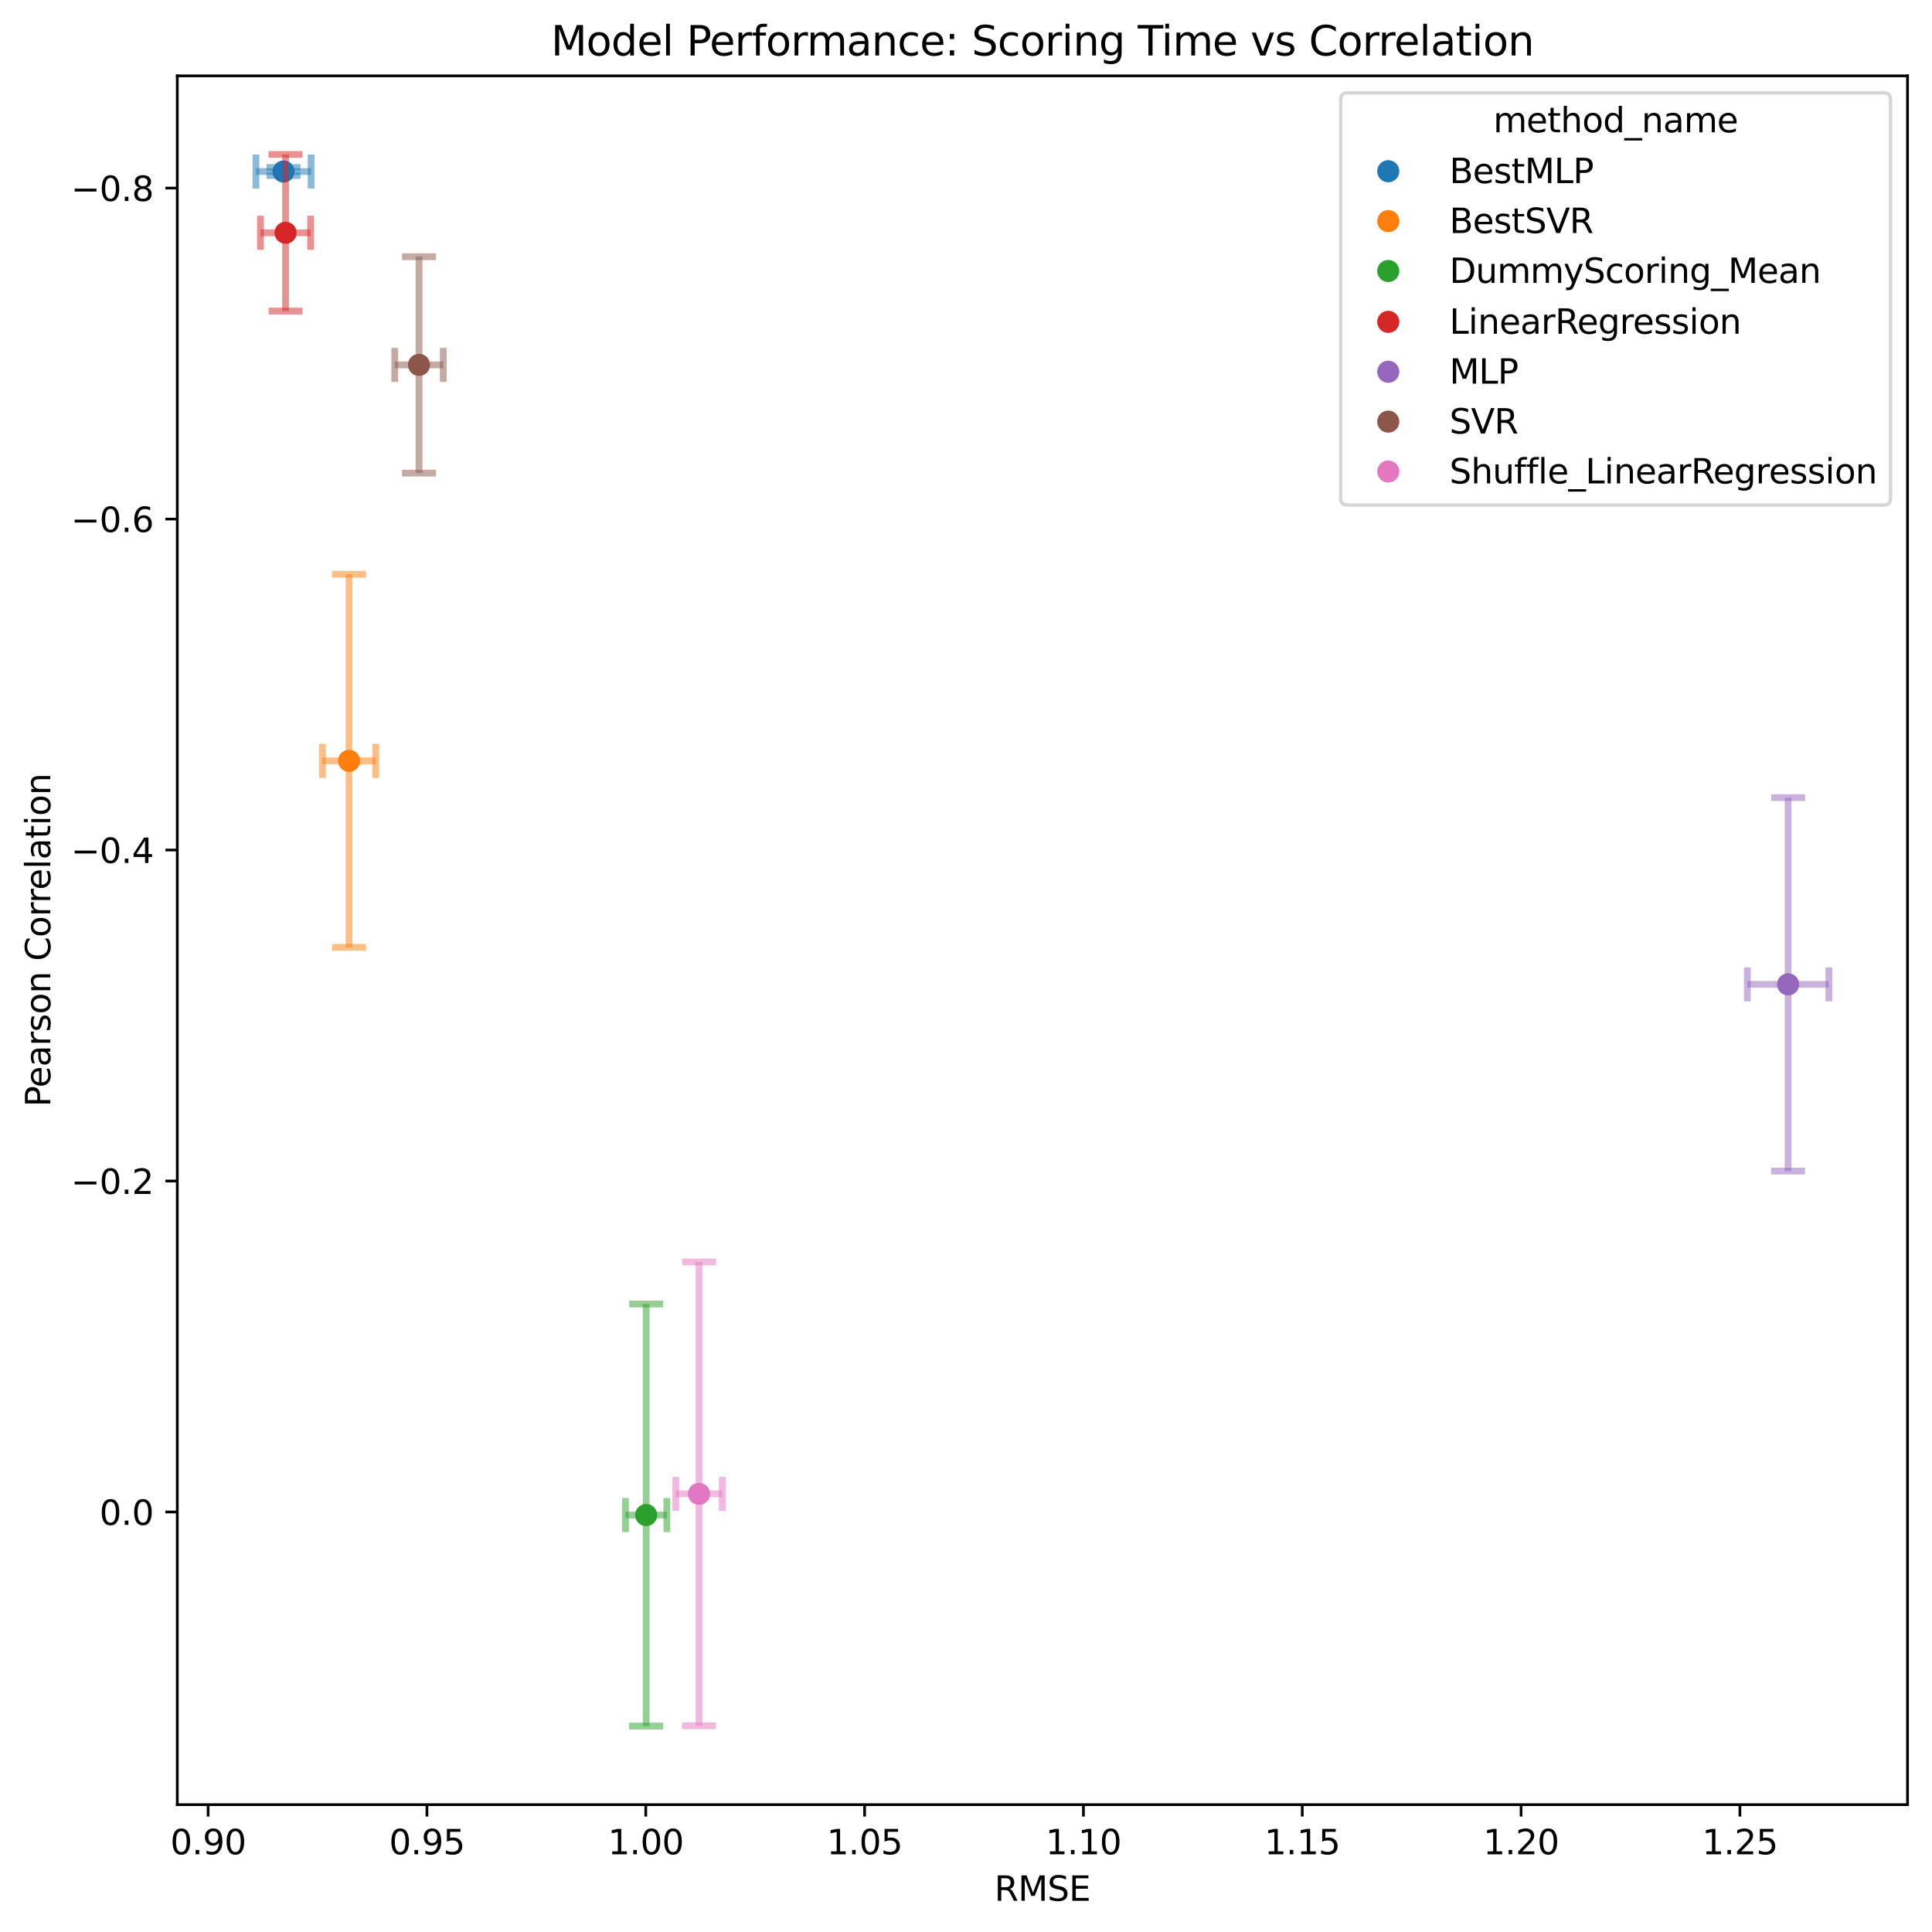 <?xml version="1.0" encoding="utf-8" standalone="no"?>
<!DOCTYPE svg PUBLIC "-//W3C//DTD SVG 1.1//EN"
  "http://www.w3.org/Graphics/SVG/1.1/DTD/svg11.dtd">
<svg xmlns:xlink="http://www.w3.org/1999/xlink" width="568.381pt" height="568.474pt" viewBox="0 0 568.381 568.474" xmlns="http://www.w3.org/2000/svg" version="1.1">
 <defs>
  <style type="text/css">*{stroke-linejoin: round; stroke-linecap: butt}</style>
 </defs>
 <g id="figure_1">
  <g id="patch_1">
   <path d="M 0 568.474 
L 568.381 568.474 
L 568.381 0 
L 0 0 
z
" style="fill: #ffffff"/>
  </g>
  <g id="axes_1">
   <g id="patch_2">
    <path d="M 52.161 530.918 
L 561.181 530.918 
L 561.181 22.318 
L 52.161 22.318 
z
" style="fill: #ffffff"/>
   </g>
   <g id="PathCollection_1">
    <defs>
     <path id="C0_0_0f11c3a49d" d="M 0 3.536 
C 0.938 3.536 1.837 3.163 2.5 2.5 
C 3.163 1.837 3.536 0.938 3.536 -0 
C 3.536 -0.938 3.163 -1.837 2.5 -2.5 
C 1.837 -3.163 0.938 -3.536 0 -3.536 
C -0.938 -3.536 -1.837 -3.163 -2.5 -2.5 
C -3.163 -1.837 -3.536 -0.938 -3.536 0 
C -3.536 0.938 -3.163 1.837 -2.5 2.5 
C -1.837 3.163 -0.938 3.536 0 3.536 
z
"/>
    </defs>
    <g clip-path="url(#pc498b811d2)">
     <use xlink:href="#C0_0_0f11c3a49d" x="83.411" y="50.46" style="fill: #1f77b4; stroke: #ffffff; stroke-width: 0.566"/>
    </g>
    <g clip-path="url(#pc498b811d2)">
     <use xlink:href="#C0_0_0f11c3a49d" x="102.687" y="223.832" style="fill: #ff7f0e; stroke: #ffffff; stroke-width: 0.566"/>
    </g>
    <g clip-path="url(#pc498b811d2)">
     <use xlink:href="#C0_0_0f11c3a49d" x="190.1" y="445.715" style="fill: #2ca02c; stroke: #ffffff; stroke-width: 0.566"/>
    </g>
    <g clip-path="url(#pc498b811d2)">
     <use xlink:href="#C0_0_0f11c3a49d" x="84.006" y="68.478" style="fill: #d62728; stroke: #ffffff; stroke-width: 0.566"/>
    </g>
    <g clip-path="url(#pc498b811d2)">
     <use xlink:href="#C0_0_0f11c3a49d" x="526.048" y="289.589" style="fill: #9467bd; stroke: #ffffff; stroke-width: 0.566"/>
    </g>
    <g clip-path="url(#pc498b811d2)">
     <use xlink:href="#C0_0_0f11c3a49d" x="123.272" y="107.353" style="fill: #8c564b; stroke: #ffffff; stroke-width: 0.566"/>
    </g>
    <g clip-path="url(#pc498b811d2)">
     <use xlink:href="#C0_0_0f11c3a49d" x="205.646" y="439.478" style="fill: #e377c2; stroke: #ffffff; stroke-width: 0.566"/>
    </g>
   </g>
   <g id="matplotlib.axis_1">
    <g id="xtick_1">
     <g id="line2d_1">
      <defs>
       <path id="mb8b5e80954" d="M 0 0 
L 0 3.5 
" style="stroke: #000000; stroke-width: 0.8"/>
      </defs>
      <g>
       <use xlink:href="#mb8b5e80954" x="61.227" y="530.918" style="stroke: #000000; stroke-width: 0.8"/>
      </g>
     </g>
     <g id="text_1">
      <!-- 0.90 -->
      <g transform="translate(50.094 545.517) scale(0.1 -0.1)">
       <defs>
        <path id="DejaVuSans-30" d="M 2034 4250 
Q 1547 4250 1301 3770 
Q 1056 3291 1056 2328 
Q 1056 1369 1301 889 
Q 1547 409 2034 409 
Q 2525 409 2770 889 
Q 3016 1369 3016 2328 
Q 3016 3291 2770 3770 
Q 2525 4250 2034 4250 
z
M 2034 4750 
Q 2819 4750 3233 4129 
Q 3647 3509 3647 2328 
Q 3647 1150 3233 529 
Q 2819 -91 2034 -91 
Q 1250 -91 836 529 
Q 422 1150 422 2328 
Q 422 3509 836 4129 
Q 1250 4750 2034 4750 
z
" transform="scale(0.016)"/>
        <path id="DejaVuSans-2e" d="M 684 794 
L 1344 794 
L 1344 0 
L 684 0 
L 684 794 
z
" transform="scale(0.016)"/>
        <path id="DejaVuSans-39" d="M 703 97 
L 703 672 
Q 941 559 1184 500 
Q 1428 441 1663 441 
Q 2288 441 2617 861 
Q 2947 1281 2994 2138 
Q 2813 1869 2534 1725 
Q 2256 1581 1919 1581 
Q 1219 1581 811 2004 
Q 403 2428 403 3163 
Q 403 3881 828 4315 
Q 1253 4750 1959 4750 
Q 2769 4750 3195 4129 
Q 3622 3509 3622 2328 
Q 3622 1225 3098 567 
Q 2575 -91 1691 -91 
Q 1453 -91 1209 -44 
Q 966 3 703 97 
z
M 1959 2075 
Q 2384 2075 2632 2365 
Q 2881 2656 2881 3163 
Q 2881 3666 2632 3958 
Q 2384 4250 1959 4250 
Q 1534 4250 1286 3958 
Q 1038 3666 1038 3163 
Q 1038 2656 1286 2365 
Q 1534 2075 1959 2075 
z
" transform="scale(0.016)"/>
       </defs>
       <use xlink:href="#DejaVuSans-30"/>
       <use xlink:href="#DejaVuSans-2e" transform="translate(63.623 0)"/>
       <use xlink:href="#DejaVuSans-39" transform="translate(95.41 0)"/>
       <use xlink:href="#DejaVuSans-30" transform="translate(159.033 0)"/>
      </g>
     </g>
    </g>
    <g id="xtick_2">
     <g id="line2d_2">
      <g>
       <use xlink:href="#mb8b5e80954" x="125.604" y="530.918" style="stroke: #000000; stroke-width: 0.8"/>
      </g>
     </g>
     <g id="text_2">
      <!-- 0.95 -->
      <g transform="translate(114.472 545.517) scale(0.1 -0.1)">
       <defs>
        <path id="DejaVuSans-35" d="M 691 4666 
L 3169 4666 
L 3169 4134 
L 1269 4134 
L 1269 2991 
Q 1406 3038 1543 3061 
Q 1681 3084 1819 3084 
Q 2600 3084 3056 2656 
Q 3513 2228 3513 1497 
Q 3513 744 3044 326 
Q 2575 -91 1722 -91 
Q 1428 -91 1123 -41 
Q 819 9 494 109 
L 494 744 
Q 775 591 1075 516 
Q 1375 441 1709 441 
Q 2250 441 2565 725 
Q 2881 1009 2881 1497 
Q 2881 1984 2565 2268 
Q 2250 2553 1709 2553 
Q 1456 2553 1204 2497 
Q 953 2441 691 2322 
L 691 4666 
z
" transform="scale(0.016)"/>
       </defs>
       <use xlink:href="#DejaVuSans-30"/>
       <use xlink:href="#DejaVuSans-2e" transform="translate(63.623 0)"/>
       <use xlink:href="#DejaVuSans-39" transform="translate(95.41 0)"/>
       <use xlink:href="#DejaVuSans-35" transform="translate(159.033 0)"/>
      </g>
     </g>
    </g>
    <g id="xtick_3">
     <g id="line2d_3">
      <g>
       <use xlink:href="#mb8b5e80954" x="189.982" y="530.918" style="stroke: #000000; stroke-width: 0.8"/>
      </g>
     </g>
     <g id="text_3">
      <!-- 1.00 -->
      <g transform="translate(178.849 545.517) scale(0.1 -0.1)">
       <defs>
        <path id="DejaVuSans-31" d="M 794 531 
L 1825 531 
L 1825 4091 
L 703 3866 
L 703 4441 
L 1819 4666 
L 2450 4666 
L 2450 531 
L 3481 531 
L 3481 0 
L 794 0 
L 794 531 
z
" transform="scale(0.016)"/>
       </defs>
       <use xlink:href="#DejaVuSans-31"/>
       <use xlink:href="#DejaVuSans-2e" transform="translate(63.623 0)"/>
       <use xlink:href="#DejaVuSans-30" transform="translate(95.41 0)"/>
       <use xlink:href="#DejaVuSans-30" transform="translate(159.033 0)"/>
      </g>
     </g>
    </g>
    <g id="xtick_4">
     <g id="line2d_4">
      <g>
       <use xlink:href="#mb8b5e80954" x="254.36" y="530.918" style="stroke: #000000; stroke-width: 0.8"/>
      </g>
     </g>
     <g id="text_4">
      <!-- 1.05 -->
      <g transform="translate(243.227 545.517) scale(0.1 -0.1)">
       <use xlink:href="#DejaVuSans-31"/>
       <use xlink:href="#DejaVuSans-2e" transform="translate(63.623 0)"/>
       <use xlink:href="#DejaVuSans-30" transform="translate(95.41 0)"/>
       <use xlink:href="#DejaVuSans-35" transform="translate(159.033 0)"/>
      </g>
     </g>
    </g>
    <g id="xtick_5">
     <g id="line2d_5">
      <g>
       <use xlink:href="#mb8b5e80954" x="318.738" y="530.918" style="stroke: #000000; stroke-width: 0.8"/>
      </g>
     </g>
     <g id="text_5">
      <!-- 1.10 -->
      <g transform="translate(307.605 545.517) scale(0.1 -0.1)">
       <use xlink:href="#DejaVuSans-31"/>
       <use xlink:href="#DejaVuSans-2e" transform="translate(63.623 0)"/>
       <use xlink:href="#DejaVuSans-31" transform="translate(95.41 0)"/>
       <use xlink:href="#DejaVuSans-30" transform="translate(159.033 0)"/>
      </g>
     </g>
    </g>
    <g id="xtick_6">
     <g id="line2d_6">
      <g>
       <use xlink:href="#mb8b5e80954" x="383.115" y="530.918" style="stroke: #000000; stroke-width: 0.8"/>
      </g>
     </g>
     <g id="text_6">
      <!-- 1.15 -->
      <g transform="translate(371.982 545.517) scale(0.1 -0.1)">
       <use xlink:href="#DejaVuSans-31"/>
       <use xlink:href="#DejaVuSans-2e" transform="translate(63.623 0)"/>
       <use xlink:href="#DejaVuSans-31" transform="translate(95.41 0)"/>
       <use xlink:href="#DejaVuSans-35" transform="translate(159.033 0)"/>
      </g>
     </g>
    </g>
    <g id="xtick_7">
     <g id="line2d_7">
      <g>
       <use xlink:href="#mb8b5e80954" x="447.493" y="530.918" style="stroke: #000000; stroke-width: 0.8"/>
      </g>
     </g>
     <g id="text_7">
      <!-- 1.20 -->
      <g transform="translate(436.36 545.517) scale(0.1 -0.1)">
       <defs>
        <path id="DejaVuSans-32" d="M 1228 531 
L 3431 531 
L 3431 0 
L 469 0 
L 469 531 
Q 828 903 1448 1529 
Q 2069 2156 2228 2338 
Q 2531 2678 2651 2914 
Q 2772 3150 2772 3378 
Q 2772 3750 2511 3984 
Q 2250 4219 1831 4219 
Q 1534 4219 1204 4116 
Q 875 4013 500 3803 
L 500 4441 
Q 881 4594 1212 4672 
Q 1544 4750 1819 4750 
Q 2544 4750 2975 4387 
Q 3406 4025 3406 3419 
Q 3406 3131 3298 2873 
Q 3191 2616 2906 2266 
Q 2828 2175 2409 1742 
Q 1991 1309 1228 531 
z
" transform="scale(0.016)"/>
       </defs>
       <use xlink:href="#DejaVuSans-31"/>
       <use xlink:href="#DejaVuSans-2e" transform="translate(63.623 0)"/>
       <use xlink:href="#DejaVuSans-32" transform="translate(95.41 0)"/>
       <use xlink:href="#DejaVuSans-30" transform="translate(159.033 0)"/>
      </g>
     </g>
    </g>
    <g id="xtick_8">
     <g id="line2d_8">
      <g>
       <use xlink:href="#mb8b5e80954" x="511.871" y="530.918" style="stroke: #000000; stroke-width: 0.8"/>
      </g>
     </g>
     <g id="text_8">
      <!-- 1.25 -->
      <g transform="translate(500.738 545.517) scale(0.1 -0.1)">
       <use xlink:href="#DejaVuSans-31"/>
       <use xlink:href="#DejaVuSans-2e" transform="translate(63.623 0)"/>
       <use xlink:href="#DejaVuSans-32" transform="translate(95.41 0)"/>
       <use xlink:href="#DejaVuSans-35" transform="translate(159.033 0)"/>
      </g>
     </g>
    </g>
    <g id="text_9">
     <!-- RMSE -->
     <g transform="translate(292.549 559.195) scale(0.1 -0.1)">
      <defs>
       <path id="DejaVuSans-52" d="M 2841 2188 
Q 3044 2119 3236 1894 
Q 3428 1669 3622 1275 
L 4263 0 
L 3584 0 
L 2988 1197 
Q 2756 1666 2539 1819 
Q 2322 1972 1947 1972 
L 1259 1972 
L 1259 0 
L 628 0 
L 628 4666 
L 2053 4666 
Q 2853 4666 3247 4331 
Q 3641 3997 3641 3322 
Q 3641 2881 3436 2590 
Q 3231 2300 2841 2188 
z
M 1259 4147 
L 1259 2491 
L 2053 2491 
Q 2509 2491 2742 2702 
Q 2975 2913 2975 3322 
Q 2975 3731 2742 3939 
Q 2509 4147 2053 4147 
L 1259 4147 
z
" transform="scale(0.016)"/>
       <path id="DejaVuSans-4d" d="M 628 4666 
L 1569 4666 
L 2759 1491 
L 3956 4666 
L 4897 4666 
L 4897 0 
L 4281 0 
L 4281 4097 
L 3078 897 
L 2444 897 
L 1241 4097 
L 1241 0 
L 628 0 
L 628 4666 
z
" transform="scale(0.016)"/>
       <path id="DejaVuSans-53" d="M 3425 4513 
L 3425 3897 
Q 3066 4069 2747 4153 
Q 2428 4238 2131 4238 
Q 1616 4238 1336 4038 
Q 1056 3838 1056 3469 
Q 1056 3159 1242 3001 
Q 1428 2844 1947 2747 
L 2328 2669 
Q 3034 2534 3370 2195 
Q 3706 1856 3706 1288 
Q 3706 609 3251 259 
Q 2797 -91 1919 -91 
Q 1588 -91 1214 -16 
Q 841 59 441 206 
L 441 856 
Q 825 641 1194 531 
Q 1563 422 1919 422 
Q 2459 422 2753 634 
Q 3047 847 3047 1241 
Q 3047 1584 2836 1778 
Q 2625 1972 2144 2069 
L 1759 2144 
Q 1053 2284 737 2584 
Q 422 2884 422 3419 
Q 422 4038 858 4394 
Q 1294 4750 2059 4750 
Q 2388 4750 2728 4690 
Q 3069 4631 3425 4513 
z
" transform="scale(0.016)"/>
       <path id="DejaVuSans-45" d="M 628 4666 
L 3578 4666 
L 3578 4134 
L 1259 4134 
L 1259 2753 
L 3481 2753 
L 3481 2222 
L 1259 2222 
L 1259 531 
L 3634 531 
L 3634 0 
L 628 0 
L 628 4666 
z
" transform="scale(0.016)"/>
      </defs>
      <use xlink:href="#DejaVuSans-52"/>
      <use xlink:href="#DejaVuSans-4d" transform="translate(69.482 0)"/>
      <use xlink:href="#DejaVuSans-53" transform="translate(155.762 0)"/>
      <use xlink:href="#DejaVuSans-45" transform="translate(219.238 0)"/>
     </g>
    </g>
   </g>
   <g id="matplotlib.axis_2">
    <g id="ytick_1">
     <g id="line2d_9">
      <defs>
       <path id="ma0887f0162" d="M 0 0 
L -3.5 0 
" style="stroke: #000000; stroke-width: 0.8"/>
      </defs>
      <g>
       <use xlink:href="#ma0887f0162" x="52.161" y="55.333" style="stroke: #000000; stroke-width: 0.8"/>
      </g>
     </g>
     <g id="text_10">
      <!-- −0.8 -->
      <g transform="translate(20.878 59.133) scale(0.1 -0.1)">
       <defs>
        <path id="DejaVuSans-2212" d="M 678 2272 
L 4684 2272 
L 4684 1741 
L 678 1741 
L 678 2272 
z
" transform="scale(0.016)"/>
        <path id="DejaVuSans-38" d="M 2034 2216 
Q 1584 2216 1326 1975 
Q 1069 1734 1069 1313 
Q 1069 891 1326 650 
Q 1584 409 2034 409 
Q 2484 409 2743 651 
Q 3003 894 3003 1313 
Q 3003 1734 2745 1975 
Q 2488 2216 2034 2216 
z
M 1403 2484 
Q 997 2584 770 2862 
Q 544 3141 544 3541 
Q 544 4100 942 4425 
Q 1341 4750 2034 4750 
Q 2731 4750 3128 4425 
Q 3525 4100 3525 3541 
Q 3525 3141 3298 2862 
Q 3072 2584 2669 2484 
Q 3125 2378 3379 2068 
Q 3634 1759 3634 1313 
Q 3634 634 3220 271 
Q 2806 -91 2034 -91 
Q 1263 -91 848 271 
Q 434 634 434 1313 
Q 434 1759 690 2068 
Q 947 2378 1403 2484 
z
M 1172 3481 
Q 1172 3119 1398 2916 
Q 1625 2713 2034 2713 
Q 2441 2713 2670 2916 
Q 2900 3119 2900 3481 
Q 2900 3844 2670 4047 
Q 2441 4250 2034 4250 
Q 1625 4250 1398 4047 
Q 1172 3844 1172 3481 
z
" transform="scale(0.016)"/>
       </defs>
       <use xlink:href="#DejaVuSans-2212"/>
       <use xlink:href="#DejaVuSans-30" transform="translate(83.789 0)"/>
       <use xlink:href="#DejaVuSans-2e" transform="translate(147.412 0)"/>
       <use xlink:href="#DejaVuSans-38" transform="translate(179.199 0)"/>
      </g>
     </g>
    </g>
    <g id="ytick_2">
     <g id="line2d_10">
      <g>
       <use xlink:href="#ma0887f0162" x="52.161" y="152.704" style="stroke: #000000; stroke-width: 0.8"/>
      </g>
     </g>
     <g id="text_11">
      <!-- −0.6 -->
      <g transform="translate(20.878 156.503) scale(0.1 -0.1)">
       <defs>
        <path id="DejaVuSans-36" d="M 2113 2584 
Q 1688 2584 1439 2293 
Q 1191 2003 1191 1497 
Q 1191 994 1439 701 
Q 1688 409 2113 409 
Q 2538 409 2786 701 
Q 3034 994 3034 1497 
Q 3034 2003 2786 2293 
Q 2538 2584 2113 2584 
z
M 3366 4563 
L 3366 3988 
Q 3128 4100 2886 4159 
Q 2644 4219 2406 4219 
Q 1781 4219 1451 3797 
Q 1122 3375 1075 2522 
Q 1259 2794 1537 2939 
Q 1816 3084 2150 3084 
Q 2853 3084 3261 2657 
Q 3669 2231 3669 1497 
Q 3669 778 3244 343 
Q 2819 -91 2113 -91 
Q 1303 -91 875 529 
Q 447 1150 447 2328 
Q 447 3434 972 4092 
Q 1497 4750 2381 4750 
Q 2619 4750 2861 4703 
Q 3103 4656 3366 4563 
z
" transform="scale(0.016)"/>
       </defs>
       <use xlink:href="#DejaVuSans-2212"/>
       <use xlink:href="#DejaVuSans-30" transform="translate(83.789 0)"/>
       <use xlink:href="#DejaVuSans-2e" transform="translate(147.412 0)"/>
       <use xlink:href="#DejaVuSans-36" transform="translate(179.199 0)"/>
      </g>
     </g>
    </g>
    <g id="ytick_3">
     <g id="line2d_11">
      <g>
       <use xlink:href="#ma0887f0162" x="52.161" y="250.074" style="stroke: #000000; stroke-width: 0.8"/>
      </g>
     </g>
     <g id="text_12">
      <!-- −0.4 -->
      <g transform="translate(20.878 253.873) scale(0.1 -0.1)">
       <defs>
        <path id="DejaVuSans-34" d="M 2419 4116 
L 825 1625 
L 2419 1625 
L 2419 4116 
z
M 2253 4666 
L 3047 4666 
L 3047 1625 
L 3713 1625 
L 3713 1100 
L 3047 1100 
L 3047 0 
L 2419 0 
L 2419 1100 
L 313 1100 
L 313 1709 
L 2253 4666 
z
" transform="scale(0.016)"/>
       </defs>
       <use xlink:href="#DejaVuSans-2212"/>
       <use xlink:href="#DejaVuSans-30" transform="translate(83.789 0)"/>
       <use xlink:href="#DejaVuSans-2e" transform="translate(147.412 0)"/>
       <use xlink:href="#DejaVuSans-34" transform="translate(179.199 0)"/>
      </g>
     </g>
    </g>
    <g id="ytick_4">
     <g id="line2d_12">
      <g>
       <use xlink:href="#ma0887f0162" x="52.161" y="347.444" style="stroke: #000000; stroke-width: 0.8"/>
      </g>
     </g>
     <g id="text_13">
      <!-- −0.2 -->
      <g transform="translate(20.878 351.243) scale(0.1 -0.1)">
       <use xlink:href="#DejaVuSans-2212"/>
       <use xlink:href="#DejaVuSans-30" transform="translate(83.789 0)"/>
       <use xlink:href="#DejaVuSans-2e" transform="translate(147.412 0)"/>
       <use xlink:href="#DejaVuSans-32" transform="translate(179.199 0)"/>
      </g>
     </g>
    </g>
    <g id="ytick_5">
     <g id="line2d_13">
      <g>
       <use xlink:href="#ma0887f0162" x="52.161" y="444.814" style="stroke: #000000; stroke-width: 0.8"/>
      </g>
     </g>
     <g id="text_14">
      <!-- 0.0 -->
      <g transform="translate(29.258 448.613) scale(0.1 -0.1)">
       <use xlink:href="#DejaVuSans-30"/>
       <use xlink:href="#DejaVuSans-2e" transform="translate(63.623 0)"/>
       <use xlink:href="#DejaVuSans-30" transform="translate(95.41 0)"/>
      </g>
     </g>
    </g>
    <g id="text_15">
     <!-- Pearson Correlation -->
     <g transform="translate(14.798 325.638) rotate(-90) scale(0.1 -0.1)">
      <defs>
       <path id="DejaVuSans-50" d="M 1259 4147 
L 1259 2394 
L 2053 2394 
Q 2494 2394 2734 2622 
Q 2975 2850 2975 3272 
Q 2975 3691 2734 3919 
Q 2494 4147 2053 4147 
L 1259 4147 
z
M 628 4666 
L 2053 4666 
Q 2838 4666 3239 4311 
Q 3641 3956 3641 3272 
Q 3641 2581 3239 2228 
Q 2838 1875 2053 1875 
L 1259 1875 
L 1259 0 
L 628 0 
L 628 4666 
z
" transform="scale(0.016)"/>
       <path id="DejaVuSans-65" d="M 3597 1894 
L 3597 1613 
L 953 1613 
Q 991 1019 1311 708 
Q 1631 397 2203 397 
Q 2534 397 2845 478 
Q 3156 559 3463 722 
L 3463 178 
Q 3153 47 2828 -22 
Q 2503 -91 2169 -91 
Q 1331 -91 842 396 
Q 353 884 353 1716 
Q 353 2575 817 3079 
Q 1281 3584 2069 3584 
Q 2775 3584 3186 3129 
Q 3597 2675 3597 1894 
z
M 3022 2063 
Q 3016 2534 2758 2815 
Q 2500 3097 2075 3097 
Q 1594 3097 1305 2825 
Q 1016 2553 972 2059 
L 3022 2063 
z
" transform="scale(0.016)"/>
       <path id="DejaVuSans-61" d="M 2194 1759 
Q 1497 1759 1228 1600 
Q 959 1441 959 1056 
Q 959 750 1161 570 
Q 1363 391 1709 391 
Q 2188 391 2477 730 
Q 2766 1069 2766 1631 
L 2766 1759 
L 2194 1759 
z
M 3341 1997 
L 3341 0 
L 2766 0 
L 2766 531 
Q 2569 213 2275 61 
Q 1981 -91 1556 -91 
Q 1019 -91 701 211 
Q 384 513 384 1019 
Q 384 1609 779 1909 
Q 1175 2209 1959 2209 
L 2766 2209 
L 2766 2266 
Q 2766 2663 2505 2880 
Q 2244 3097 1772 3097 
Q 1472 3097 1187 3025 
Q 903 2953 641 2809 
L 641 3341 
Q 956 3463 1253 3523 
Q 1550 3584 1831 3584 
Q 2591 3584 2966 3190 
Q 3341 2797 3341 1997 
z
" transform="scale(0.016)"/>
       <path id="DejaVuSans-72" d="M 2631 2963 
Q 2534 3019 2420 3045 
Q 2306 3072 2169 3072 
Q 1681 3072 1420 2755 
Q 1159 2438 1159 1844 
L 1159 0 
L 581 0 
L 581 3500 
L 1159 3500 
L 1159 2956 
Q 1341 3275 1631 3429 
Q 1922 3584 2338 3584 
Q 2397 3584 2469 3576 
Q 2541 3569 2628 3553 
L 2631 2963 
z
" transform="scale(0.016)"/>
       <path id="DejaVuSans-73" d="M 2834 3397 
L 2834 2853 
Q 2591 2978 2328 3040 
Q 2066 3103 1784 3103 
Q 1356 3103 1142 2972 
Q 928 2841 928 2578 
Q 928 2378 1081 2264 
Q 1234 2150 1697 2047 
L 1894 2003 
Q 2506 1872 2764 1633 
Q 3022 1394 3022 966 
Q 3022 478 2636 193 
Q 2250 -91 1575 -91 
Q 1294 -91 989 -36 
Q 684 19 347 128 
L 347 722 
Q 666 556 975 473 
Q 1284 391 1588 391 
Q 1994 391 2212 530 
Q 2431 669 2431 922 
Q 2431 1156 2273 1281 
Q 2116 1406 1581 1522 
L 1381 1569 
Q 847 1681 609 1914 
Q 372 2147 372 2553 
Q 372 3047 722 3315 
Q 1072 3584 1716 3584 
Q 2034 3584 2315 3537 
Q 2597 3491 2834 3397 
z
" transform="scale(0.016)"/>
       <path id="DejaVuSans-6f" d="M 1959 3097 
Q 1497 3097 1228 2736 
Q 959 2375 959 1747 
Q 959 1119 1226 758 
Q 1494 397 1959 397 
Q 2419 397 2687 759 
Q 2956 1122 2956 1747 
Q 2956 2369 2687 2733 
Q 2419 3097 1959 3097 
z
M 1959 3584 
Q 2709 3584 3137 3096 
Q 3566 2609 3566 1747 
Q 3566 888 3137 398 
Q 2709 -91 1959 -91 
Q 1206 -91 779 398 
Q 353 888 353 1747 
Q 353 2609 779 3096 
Q 1206 3584 1959 3584 
z
" transform="scale(0.016)"/>
       <path id="DejaVuSans-6e" d="M 3513 2113 
L 3513 0 
L 2938 0 
L 2938 2094 
Q 2938 2591 2744 2837 
Q 2550 3084 2163 3084 
Q 1697 3084 1428 2787 
Q 1159 2491 1159 1978 
L 1159 0 
L 581 0 
L 581 3500 
L 1159 3500 
L 1159 2956 
Q 1366 3272 1645 3428 
Q 1925 3584 2291 3584 
Q 2894 3584 3203 3211 
Q 3513 2838 3513 2113 
z
" transform="scale(0.016)"/>
       <path id="DejaVuSans-20" transform="scale(0.016)"/>
       <path id="DejaVuSans-43" d="M 4122 4306 
L 4122 3641 
Q 3803 3938 3442 4084 
Q 3081 4231 2675 4231 
Q 1875 4231 1450 3742 
Q 1025 3253 1025 2328 
Q 1025 1406 1450 917 
Q 1875 428 2675 428 
Q 3081 428 3442 575 
Q 3803 722 4122 1019 
L 4122 359 
Q 3791 134 3420 21 
Q 3050 -91 2638 -91 
Q 1578 -91 968 557 
Q 359 1206 359 2328 
Q 359 3453 968 4101 
Q 1578 4750 2638 4750 
Q 3056 4750 3426 4639 
Q 3797 4528 4122 4306 
z
" transform="scale(0.016)"/>
       <path id="DejaVuSans-6c" d="M 603 4863 
L 1178 4863 
L 1178 0 
L 603 0 
L 603 4863 
z
" transform="scale(0.016)"/>
       <path id="DejaVuSans-74" d="M 1172 4494 
L 1172 3500 
L 2356 3500 
L 2356 3053 
L 1172 3053 
L 1172 1153 
Q 1172 725 1289 603 
Q 1406 481 1766 481 
L 2356 481 
L 2356 0 
L 1766 0 
Q 1100 0 847 248 
Q 594 497 594 1153 
L 594 3053 
L 172 3053 
L 172 3500 
L 594 3500 
L 594 4494 
L 1172 4494 
z
" transform="scale(0.016)"/>
       <path id="DejaVuSans-69" d="M 603 3500 
L 1178 3500 
L 1178 0 
L 603 0 
L 603 3500 
z
M 603 4863 
L 1178 4863 
L 1178 4134 
L 603 4134 
L 603 4863 
z
" transform="scale(0.016)"/>
      </defs>
      <use xlink:href="#DejaVuSans-50"/>
      <use xlink:href="#DejaVuSans-65" transform="translate(56.678 0)"/>
      <use xlink:href="#DejaVuSans-61" transform="translate(118.201 0)"/>
      <use xlink:href="#DejaVuSans-72" transform="translate(179.48 0)"/>
      <use xlink:href="#DejaVuSans-73" transform="translate(220.594 0)"/>
      <use xlink:href="#DejaVuSans-6f" transform="translate(272.693 0)"/>
      <use xlink:href="#DejaVuSans-6e" transform="translate(333.875 0)"/>
      <use xlink:href="#DejaVuSans-20" transform="translate(397.254 0)"/>
      <use xlink:href="#DejaVuSans-43" transform="translate(429.041 0)"/>
      <use xlink:href="#DejaVuSans-6f" transform="translate(498.865 0)"/>
      <use xlink:href="#DejaVuSans-72" transform="translate(560.047 0)"/>
      <use xlink:href="#DejaVuSans-72" transform="translate(599.41 0)"/>
      <use xlink:href="#DejaVuSans-65" transform="translate(638.273 0)"/>
      <use xlink:href="#DejaVuSans-6c" transform="translate(699.797 0)"/>
      <use xlink:href="#DejaVuSans-61" transform="translate(727.58 0)"/>
      <use xlink:href="#DejaVuSans-74" transform="translate(788.859 0)"/>
      <use xlink:href="#DejaVuSans-69" transform="translate(828.068 0)"/>
      <use xlink:href="#DejaVuSans-6f" transform="translate(855.852 0)"/>
      <use xlink:href="#DejaVuSans-6e" transform="translate(917.033 0)"/>
     </g>
    </g>
   </g>
   <g id="line2d_14"/>
   <g id="line2d_15"/>
   <g id="line2d_16"/>
   <g id="line2d_17"/>
   <g id="line2d_18"/>
   <g id="line2d_19"/>
   <g id="line2d_20"/>
   <g id="LineCollection_1">
    <path d="M 75.298 50.46 
L 91.523 50.46 
" clip-path="url(#pc498b811d2)" style="fill: none; stroke: #1f77b4; stroke-opacity: 0.5; stroke-width: 2"/>
   </g>
   <g id="LineCollection_2">
    <path d="M 83.411 49.277 
L 83.411 51.642 
" clip-path="url(#pc498b811d2)" style="fill: none; stroke: #1f77b4; stroke-opacity: 0.5; stroke-width: 2"/>
   </g>
   <g id="line2d_21">
    <defs>
     <path id="me8b81dbff3" d="M 0 5 
L 0 -5 
" style="stroke: #1f77b4; stroke-opacity: 0.5; stroke-width: 2"/>
    </defs>
    <g clip-path="url(#pc498b811d2)">
     <use xlink:href="#me8b81dbff3" x="75.298" y="50.46" style="fill: #1f77b4; fill-opacity: 0.5; stroke: #1f77b4; stroke-opacity: 0.5; stroke-width: 2"/>
    </g>
   </g>
   <g id="line2d_22">
    <g clip-path="url(#pc498b811d2)">
     <use xlink:href="#me8b81dbff3" x="91.523" y="50.46" style="fill: #1f77b4; fill-opacity: 0.5; stroke: #1f77b4; stroke-opacity: 0.5; stroke-width: 2"/>
    </g>
   </g>
   <g id="line2d_23">
    <defs>
     <path id="mbda72f16e9" d="M 5 0 
L -5 -0 
" style="stroke: #1f77b4; stroke-opacity: 0.5; stroke-width: 2"/>
    </defs>
    <g clip-path="url(#pc498b811d2)">
     <use xlink:href="#mbda72f16e9" x="83.411" y="49.277" style="fill: #1f77b4; fill-opacity: 0.5; stroke: #1f77b4; stroke-opacity: 0.5; stroke-width: 2"/>
    </g>
   </g>
   <g id="line2d_24">
    <g clip-path="url(#pc498b811d2)">
     <use xlink:href="#mbda72f16e9" x="83.411" y="51.642" style="fill: #1f77b4; fill-opacity: 0.5; stroke: #1f77b4; stroke-opacity: 0.5; stroke-width: 2"/>
    </g>
   </g>
   <g id="LineCollection_3">
    <path d="M 94.843 223.832 
L 110.532 223.832 
" clip-path="url(#pc498b811d2)" style="fill: none; stroke: #ff7f0e; stroke-opacity: 0.5; stroke-width: 2"/>
   </g>
   <g id="LineCollection_4">
    <path d="M 102.687 168.953 
L 102.687 278.71 
" clip-path="url(#pc498b811d2)" style="fill: none; stroke: #ff7f0e; stroke-opacity: 0.5; stroke-width: 2"/>
   </g>
   <g id="line2d_25">
    <defs>
     <path id="m797e6dcac2" d="M 0 5 
L 0 -5 
" style="stroke: #ff7f0e; stroke-opacity: 0.5; stroke-width: 2"/>
    </defs>
    <g clip-path="url(#pc498b811d2)">
     <use xlink:href="#m797e6dcac2" x="94.843" y="223.832" style="fill: #1f77b4; fill-opacity: 0.5; stroke: #ff7f0e; stroke-opacity: 0.5; stroke-width: 2"/>
    </g>
   </g>
   <g id="line2d_26">
    <g clip-path="url(#pc498b811d2)">
     <use xlink:href="#m797e6dcac2" x="110.532" y="223.832" style="fill: #1f77b4; fill-opacity: 0.5; stroke: #ff7f0e; stroke-opacity: 0.5; stroke-width: 2"/>
    </g>
   </g>
   <g id="line2d_27">
    <defs>
     <path id="m5162ac5b5b" d="M 5 0 
L -5 -0 
" style="stroke: #ff7f0e; stroke-opacity: 0.5; stroke-width: 2"/>
    </defs>
    <g clip-path="url(#pc498b811d2)">
     <use xlink:href="#m5162ac5b5b" x="102.687" y="168.953" style="fill: #1f77b4; fill-opacity: 0.5; stroke: #ff7f0e; stroke-opacity: 0.5; stroke-width: 2"/>
    </g>
   </g>
   <g id="line2d_28">
    <g clip-path="url(#pc498b811d2)">
     <use xlink:href="#m5162ac5b5b" x="102.687" y="278.71" style="fill: #1f77b4; fill-opacity: 0.5; stroke: #ff7f0e; stroke-opacity: 0.5; stroke-width: 2"/>
    </g>
   </g>
   <g id="LineCollection_5">
    <path d="M 184.006 445.715 
L 196.194 445.715 
" clip-path="url(#pc498b811d2)" style="fill: none; stroke: #2ca02c; stroke-opacity: 0.5; stroke-width: 2"/>
   </g>
   <g id="LineCollection_6">
    <path d="M 190.1 383.631 
L 190.1 507.8 
" clip-path="url(#pc498b811d2)" style="fill: none; stroke: #2ca02c; stroke-opacity: 0.5; stroke-width: 2"/>
   </g>
   <g id="line2d_29">
    <defs>
     <path id="m3747d944d5" d="M 0 5 
L 0 -5 
" style="stroke: #2ca02c; stroke-opacity: 0.5; stroke-width: 2"/>
    </defs>
    <g clip-path="url(#pc498b811d2)">
     <use xlink:href="#m3747d944d5" x="184.006" y="445.715" style="fill: #1f77b4; fill-opacity: 0.5; stroke: #2ca02c; stroke-opacity: 0.5; stroke-width: 2"/>
    </g>
   </g>
   <g id="line2d_30">
    <g clip-path="url(#pc498b811d2)">
     <use xlink:href="#m3747d944d5" x="196.194" y="445.715" style="fill: #1f77b4; fill-opacity: 0.5; stroke: #2ca02c; stroke-opacity: 0.5; stroke-width: 2"/>
    </g>
   </g>
   <g id="line2d_31">
    <defs>
     <path id="mb2cd6e8448" d="M 5 0 
L -5 -0 
" style="stroke: #2ca02c; stroke-opacity: 0.5; stroke-width: 2"/>
    </defs>
    <g clip-path="url(#pc498b811d2)">
     <use xlink:href="#mb2cd6e8448" x="190.1" y="383.631" style="fill: #1f77b4; fill-opacity: 0.5; stroke: #2ca02c; stroke-opacity: 0.5; stroke-width: 2"/>
    </g>
   </g>
   <g id="line2d_32">
    <g clip-path="url(#pc498b811d2)">
     <use xlink:href="#mb2cd6e8448" x="190.1" y="507.8" style="fill: #1f77b4; fill-opacity: 0.5; stroke: #2ca02c; stroke-opacity: 0.5; stroke-width: 2"/>
    </g>
   </g>
   <g id="LineCollection_7">
    <path d="M 76.627 68.478 
L 91.384 68.478 
" clip-path="url(#pc498b811d2)" style="fill: none; stroke: #d62728; stroke-opacity: 0.5; stroke-width: 2"/>
   </g>
   <g id="LineCollection_8">
    <path d="M 84.006 45.436 
L 84.006 91.52 
" clip-path="url(#pc498b811d2)" style="fill: none; stroke: #d62728; stroke-opacity: 0.5; stroke-width: 2"/>
   </g>
   <g id="line2d_33">
    <defs>
     <path id="m5e0477d49c" d="M 0 5 
L 0 -5 
" style="stroke: #d62728; stroke-opacity: 0.5; stroke-width: 2"/>
    </defs>
    <g clip-path="url(#pc498b811d2)">
     <use xlink:href="#m5e0477d49c" x="76.627" y="68.478" style="fill: #1f77b4; fill-opacity: 0.5; stroke: #d62728; stroke-opacity: 0.5; stroke-width: 2"/>
    </g>
   </g>
   <g id="line2d_34">
    <g clip-path="url(#pc498b811d2)">
     <use xlink:href="#m5e0477d49c" x="91.384" y="68.478" style="fill: #1f77b4; fill-opacity: 0.5; stroke: #d62728; stroke-opacity: 0.5; stroke-width: 2"/>
    </g>
   </g>
   <g id="line2d_35">
    <defs>
     <path id="m734028159f" d="M 5 0 
L -5 -0 
" style="stroke: #d62728; stroke-opacity: 0.5; stroke-width: 2"/>
    </defs>
    <g clip-path="url(#pc498b811d2)">
     <use xlink:href="#m734028159f" x="84.006" y="45.436" style="fill: #1f77b4; fill-opacity: 0.5; stroke: #d62728; stroke-opacity: 0.5; stroke-width: 2"/>
    </g>
   </g>
   <g id="line2d_36">
    <g clip-path="url(#pc498b811d2)">
     <use xlink:href="#m734028159f" x="84.006" y="91.52" style="fill: #1f77b4; fill-opacity: 0.5; stroke: #d62728; stroke-opacity: 0.5; stroke-width: 2"/>
    </g>
   </g>
   <g id="LineCollection_9">
    <path d="M 514.053 289.589 
L 538.044 289.589 
" clip-path="url(#pc498b811d2)" style="fill: none; stroke: #9467bd; stroke-opacity: 0.5; stroke-width: 2"/>
   </g>
   <g id="LineCollection_10">
    <path d="M 526.048 234.656 
L 526.048 344.523 
" clip-path="url(#pc498b811d2)" style="fill: none; stroke: #9467bd; stroke-opacity: 0.5; stroke-width: 2"/>
   </g>
   <g id="line2d_37">
    <defs>
     <path id="mab47c7ce1f" d="M 0 5 
L 0 -5 
" style="stroke: #9467bd; stroke-opacity: 0.5; stroke-width: 2"/>
    </defs>
    <g clip-path="url(#pc498b811d2)">
     <use xlink:href="#mab47c7ce1f" x="514.053" y="289.589" style="fill: #1f77b4; fill-opacity: 0.5; stroke: #9467bd; stroke-opacity: 0.5; stroke-width: 2"/>
    </g>
   </g>
   <g id="line2d_38">
    <g clip-path="url(#pc498b811d2)">
     <use xlink:href="#mab47c7ce1f" x="538.044" y="289.589" style="fill: #1f77b4; fill-opacity: 0.5; stroke: #9467bd; stroke-opacity: 0.5; stroke-width: 2"/>
    </g>
   </g>
   <g id="line2d_39">
    <defs>
     <path id="m76724792d2" d="M 5 0 
L -5 -0 
" style="stroke: #9467bd; stroke-opacity: 0.5; stroke-width: 2"/>
    </defs>
    <g clip-path="url(#pc498b811d2)">
     <use xlink:href="#m76724792d2" x="526.048" y="234.656" style="fill: #1f77b4; fill-opacity: 0.5; stroke: #9467bd; stroke-opacity: 0.5; stroke-width: 2"/>
    </g>
   </g>
   <g id="line2d_40">
    <g clip-path="url(#pc498b811d2)">
     <use xlink:href="#m76724792d2" x="526.048" y="344.523" style="fill: #1f77b4; fill-opacity: 0.5; stroke: #9467bd; stroke-opacity: 0.5; stroke-width: 2"/>
    </g>
   </g>
   <g id="LineCollection_11">
    <path d="M 116.14 107.353 
L 130.404 107.353 
" clip-path="url(#pc498b811d2)" style="fill: none; stroke: #8c564b; stroke-opacity: 0.5; stroke-width: 2"/>
   </g>
   <g id="LineCollection_12">
    <path d="M 123.272 75.524 
L 123.272 139.182 
" clip-path="url(#pc498b811d2)" style="fill: none; stroke: #8c564b; stroke-opacity: 0.5; stroke-width: 2"/>
   </g>
   <g id="line2d_41">
    <defs>
     <path id="mcb48f58879" d="M 0 5 
L 0 -5 
" style="stroke: #8c564b; stroke-opacity: 0.5; stroke-width: 2"/>
    </defs>
    <g clip-path="url(#pc498b811d2)">
     <use xlink:href="#mcb48f58879" x="116.14" y="107.353" style="fill: #1f77b4; fill-opacity: 0.5; stroke: #8c564b; stroke-opacity: 0.5; stroke-width: 2"/>
    </g>
   </g>
   <g id="line2d_42">
    <g clip-path="url(#pc498b811d2)">
     <use xlink:href="#mcb48f58879" x="130.404" y="107.353" style="fill: #1f77b4; fill-opacity: 0.5; stroke: #8c564b; stroke-opacity: 0.5; stroke-width: 2"/>
    </g>
   </g>
   <g id="line2d_43">
    <defs>
     <path id="m81cd9504d2" d="M 5 0 
L -5 -0 
" style="stroke: #8c564b; stroke-opacity: 0.5; stroke-width: 2"/>
    </defs>
    <g clip-path="url(#pc498b811d2)">
     <use xlink:href="#m81cd9504d2" x="123.272" y="75.524" style="fill: #1f77b4; fill-opacity: 0.5; stroke: #8c564b; stroke-opacity: 0.5; stroke-width: 2"/>
    </g>
   </g>
   <g id="line2d_44">
    <g clip-path="url(#pc498b811d2)">
     <use xlink:href="#m81cd9504d2" x="123.272" y="139.182" style="fill: #1f77b4; fill-opacity: 0.5; stroke: #8c564b; stroke-opacity: 0.5; stroke-width: 2"/>
    </g>
   </g>
   <g id="LineCollection_13">
    <path d="M 198.805 439.478 
L 212.487 439.478 
" clip-path="url(#pc498b811d2)" style="fill: none; stroke: #e377c2; stroke-opacity: 0.5; stroke-width: 2"/>
   </g>
   <g id="LineCollection_14">
    <path d="M 205.646 371.253 
L 205.646 507.703 
" clip-path="url(#pc498b811d2)" style="fill: none; stroke: #e377c2; stroke-opacity: 0.5; stroke-width: 2"/>
   </g>
   <g id="line2d_45">
    <defs>
     <path id="m12cc21a415" d="M 0 5 
L 0 -5 
" style="stroke: #e377c2; stroke-opacity: 0.5; stroke-width: 2"/>
    </defs>
    <g clip-path="url(#pc498b811d2)">
     <use xlink:href="#m12cc21a415" x="198.805" y="439.478" style="fill: #1f77b4; fill-opacity: 0.5; stroke: #e377c2; stroke-opacity: 0.5; stroke-width: 2"/>
    </g>
   </g>
   <g id="line2d_46">
    <g clip-path="url(#pc498b811d2)">
     <use xlink:href="#m12cc21a415" x="212.487" y="439.478" style="fill: #1f77b4; fill-opacity: 0.5; stroke: #e377c2; stroke-opacity: 0.5; stroke-width: 2"/>
    </g>
   </g>
   <g id="line2d_47">
    <defs>
     <path id="mee1fd8fc05" d="M 5 0 
L -5 -0 
" style="stroke: #e377c2; stroke-opacity: 0.5; stroke-width: 2"/>
    </defs>
    <g clip-path="url(#pc498b811d2)">
     <use xlink:href="#mee1fd8fc05" x="205.646" y="371.253" style="fill: #1f77b4; fill-opacity: 0.5; stroke: #e377c2; stroke-opacity: 0.5; stroke-width: 2"/>
    </g>
   </g>
   <g id="line2d_48">
    <g clip-path="url(#pc498b811d2)">
     <use xlink:href="#mee1fd8fc05" x="205.646" y="507.703" style="fill: #1f77b4; fill-opacity: 0.5; stroke: #e377c2; stroke-opacity: 0.5; stroke-width: 2"/>
    </g>
   </g>
   <g id="patch_3">
    <path d="M 52.161 530.918 
L 52.161 22.318 
" style="fill: none; stroke: #000000; stroke-width: 0.8; stroke-linejoin: miter; stroke-linecap: square"/>
   </g>
   <g id="patch_4">
    <path d="M 561.181 530.918 
L 561.181 22.318 
" style="fill: none; stroke: #000000; stroke-width: 0.8; stroke-linejoin: miter; stroke-linecap: square"/>
   </g>
   <g id="patch_5">
    <path d="M 52.161 530.918 
L 561.181 530.918 
" style="fill: none; stroke: #000000; stroke-width: 0.8; stroke-linejoin: miter; stroke-linecap: square"/>
   </g>
   <g id="patch_6">
    <path d="M 52.161 22.318 
L 561.181 22.318 
" style="fill: none; stroke: #000000; stroke-width: 0.8; stroke-linejoin: miter; stroke-linecap: square"/>
   </g>
   <g id="text_16">
    <!-- Model Performance: Scoring Time vs Correlation -->
    <g transform="translate(162.117 16.318) scale(0.12 -0.12)">
     <defs>
      <path id="DejaVuSans-64" d="M 2906 2969 
L 2906 4863 
L 3481 4863 
L 3481 0 
L 2906 0 
L 2906 525 
Q 2725 213 2448 61 
Q 2172 -91 1784 -91 
Q 1150 -91 751 415 
Q 353 922 353 1747 
Q 353 2572 751 3078 
Q 1150 3584 1784 3584 
Q 2172 3584 2448 3432 
Q 2725 3281 2906 2969 
z
M 947 1747 
Q 947 1113 1208 752 
Q 1469 391 1925 391 
Q 2381 391 2643 752 
Q 2906 1113 2906 1747 
Q 2906 2381 2643 2742 
Q 2381 3103 1925 3103 
Q 1469 3103 1208 2742 
Q 947 2381 947 1747 
z
" transform="scale(0.016)"/>
      <path id="DejaVuSans-66" d="M 2375 4863 
L 2375 4384 
L 1825 4384 
Q 1516 4384 1395 4259 
Q 1275 4134 1275 3809 
L 1275 3500 
L 2222 3500 
L 2222 3053 
L 1275 3053 
L 1275 0 
L 697 0 
L 697 3053 
L 147 3053 
L 147 3500 
L 697 3500 
L 697 3744 
Q 697 4328 969 4595 
Q 1241 4863 1831 4863 
L 2375 4863 
z
" transform="scale(0.016)"/>
      <path id="DejaVuSans-6d" d="M 3328 2828 
Q 3544 3216 3844 3400 
Q 4144 3584 4550 3584 
Q 5097 3584 5394 3201 
Q 5691 2819 5691 2113 
L 5691 0 
L 5113 0 
L 5113 2094 
Q 5113 2597 4934 2840 
Q 4756 3084 4391 3084 
Q 3944 3084 3684 2787 
Q 3425 2491 3425 1978 
L 3425 0 
L 2847 0 
L 2847 2094 
Q 2847 2600 2669 2842 
Q 2491 3084 2119 3084 
Q 1678 3084 1418 2786 
Q 1159 2488 1159 1978 
L 1159 0 
L 581 0 
L 581 3500 
L 1159 3500 
L 1159 2956 
Q 1356 3278 1631 3431 
Q 1906 3584 2284 3584 
Q 2666 3584 2933 3390 
Q 3200 3197 3328 2828 
z
" transform="scale(0.016)"/>
      <path id="DejaVuSans-63" d="M 3122 3366 
L 3122 2828 
Q 2878 2963 2633 3030 
Q 2388 3097 2138 3097 
Q 1578 3097 1268 2742 
Q 959 2388 959 1747 
Q 959 1106 1268 751 
Q 1578 397 2138 397 
Q 2388 397 2633 464 
Q 2878 531 3122 666 
L 3122 134 
Q 2881 22 2623 -34 
Q 2366 -91 2075 -91 
Q 1284 -91 818 406 
Q 353 903 353 1747 
Q 353 2603 823 3093 
Q 1294 3584 2113 3584 
Q 2378 3584 2631 3529 
Q 2884 3475 3122 3366 
z
" transform="scale(0.016)"/>
      <path id="DejaVuSans-3a" d="M 750 794 
L 1409 794 
L 1409 0 
L 750 0 
L 750 794 
z
M 750 3309 
L 1409 3309 
L 1409 2516 
L 750 2516 
L 750 3309 
z
" transform="scale(0.016)"/>
      <path id="DejaVuSans-67" d="M 2906 1791 
Q 2906 2416 2648 2759 
Q 2391 3103 1925 3103 
Q 1463 3103 1205 2759 
Q 947 2416 947 1791 
Q 947 1169 1205 825 
Q 1463 481 1925 481 
Q 2391 481 2648 825 
Q 2906 1169 2906 1791 
z
M 3481 434 
Q 3481 -459 3084 -895 
Q 2688 -1331 1869 -1331 
Q 1566 -1331 1297 -1286 
Q 1028 -1241 775 -1147 
L 775 -588 
Q 1028 -725 1275 -790 
Q 1522 -856 1778 -856 
Q 2344 -856 2625 -561 
Q 2906 -266 2906 331 
L 2906 616 
Q 2728 306 2450 153 
Q 2172 0 1784 0 
Q 1141 0 747 490 
Q 353 981 353 1791 
Q 353 2603 747 3093 
Q 1141 3584 1784 3584 
Q 2172 3584 2450 3431 
Q 2728 3278 2906 2969 
L 2906 3500 
L 3481 3500 
L 3481 434 
z
" transform="scale(0.016)"/>
      <path id="DejaVuSans-54" d="M -19 4666 
L 3928 4666 
L 3928 4134 
L 2272 4134 
L 2272 0 
L 1638 0 
L 1638 4134 
L -19 4134 
L -19 4666 
z
" transform="scale(0.016)"/>
      <path id="DejaVuSans-76" d="M 191 3500 
L 800 3500 
L 1894 563 
L 2988 3500 
L 3597 3500 
L 2284 0 
L 1503 0 
L 191 3500 
z
" transform="scale(0.016)"/>
     </defs>
     <use xlink:href="#DejaVuSans-4d"/>
     <use xlink:href="#DejaVuSans-6f" transform="translate(86.279 0)"/>
     <use xlink:href="#DejaVuSans-64" transform="translate(147.461 0)"/>
     <use xlink:href="#DejaVuSans-65" transform="translate(210.938 0)"/>
     <use xlink:href="#DejaVuSans-6c" transform="translate(272.461 0)"/>
     <use xlink:href="#DejaVuSans-20" transform="translate(300.244 0)"/>
     <use xlink:href="#DejaVuSans-50" transform="translate(332.031 0)"/>
     <use xlink:href="#DejaVuSans-65" transform="translate(388.709 0)"/>
     <use xlink:href="#DejaVuSans-72" transform="translate(450.232 0)"/>
     <use xlink:href="#DejaVuSans-66" transform="translate(491.346 0)"/>
     <use xlink:href="#DejaVuSans-6f" transform="translate(526.551 0)"/>
     <use xlink:href="#DejaVuSans-72" transform="translate(587.732 0)"/>
     <use xlink:href="#DejaVuSans-6d" transform="translate(627.096 0)"/>
     <use xlink:href="#DejaVuSans-61" transform="translate(724.508 0)"/>
     <use xlink:href="#DejaVuSans-6e" transform="translate(785.787 0)"/>
     <use xlink:href="#DejaVuSans-63" transform="translate(849.166 0)"/>
     <use xlink:href="#DejaVuSans-65" transform="translate(904.146 0)"/>
     <use xlink:href="#DejaVuSans-3a" transform="translate(965.67 0)"/>
     <use xlink:href="#DejaVuSans-20" transform="translate(999.361 0)"/>
     <use xlink:href="#DejaVuSans-53" transform="translate(1031.148 0)"/>
     <use xlink:href="#DejaVuSans-63" transform="translate(1094.625 0)"/>
     <use xlink:href="#DejaVuSans-6f" transform="translate(1149.605 0)"/>
     <use xlink:href="#DejaVuSans-72" transform="translate(1210.787 0)"/>
     <use xlink:href="#DejaVuSans-69" transform="translate(1251.9 0)"/>
     <use xlink:href="#DejaVuSans-6e" transform="translate(1279.684 0)"/>
     <use xlink:href="#DejaVuSans-67" transform="translate(1343.062 0)"/>
     <use xlink:href="#DejaVuSans-20" transform="translate(1406.539 0)"/>
     <use xlink:href="#DejaVuSans-54" transform="translate(1438.326 0)"/>
     <use xlink:href="#DejaVuSans-69" transform="translate(1496.285 0)"/>
     <use xlink:href="#DejaVuSans-6d" transform="translate(1524.068 0)"/>
     <use xlink:href="#DejaVuSans-65" transform="translate(1621.48 0)"/>
     <use xlink:href="#DejaVuSans-20" transform="translate(1683.004 0)"/>
     <use xlink:href="#DejaVuSans-76" transform="translate(1714.791 0)"/>
     <use xlink:href="#DejaVuSans-73" transform="translate(1773.971 0)"/>
     <use xlink:href="#DejaVuSans-20" transform="translate(1826.07 0)"/>
     <use xlink:href="#DejaVuSans-43" transform="translate(1857.857 0)"/>
     <use xlink:href="#DejaVuSans-6f" transform="translate(1927.682 0)"/>
     <use xlink:href="#DejaVuSans-72" transform="translate(1988.863 0)"/>
     <use xlink:href="#DejaVuSans-72" transform="translate(2028.227 0)"/>
     <use xlink:href="#DejaVuSans-65" transform="translate(2067.09 0)"/>
     <use xlink:href="#DejaVuSans-6c" transform="translate(2128.613 0)"/>
     <use xlink:href="#DejaVuSans-61" transform="translate(2156.396 0)"/>
     <use xlink:href="#DejaVuSans-74" transform="translate(2217.676 0)"/>
     <use xlink:href="#DejaVuSans-69" transform="translate(2256.885 0)"/>
     <use xlink:href="#DejaVuSans-6f" transform="translate(2284.668 0)"/>
     <use xlink:href="#DejaVuSans-6e" transform="translate(2345.85 0)"/>
    </g>
   </g>
   <g id="legend_1">
    <g id="patch_7">
     <path d="M 396.414 148.577 
L 554.181 148.577 
Q 556.181 148.577 556.181 146.577 
L 556.181 29.318 
Q 556.181 27.318 554.181 27.318 
L 396.414 27.318 
Q 394.414 27.318 394.414 29.318 
L 394.414 146.577 
Q 394.414 148.577 396.414 148.577 
z
" style="fill: #ffffff; opacity: 0.8; stroke: #cccccc; stroke-linejoin: miter"/>
    </g>
    <g id="text_17">
     <!-- method_name -->
     <g transform="translate(439.308 38.917) scale(0.1 -0.1)">
      <defs>
       <path id="DejaVuSans-68" d="M 3513 2113 
L 3513 0 
L 2938 0 
L 2938 2094 
Q 2938 2591 2744 2837 
Q 2550 3084 2163 3084 
Q 1697 3084 1428 2787 
Q 1159 2491 1159 1978 
L 1159 0 
L 581 0 
L 581 4863 
L 1159 4863 
L 1159 2956 
Q 1366 3272 1645 3428 
Q 1925 3584 2291 3584 
Q 2894 3584 3203 3211 
Q 3513 2838 3513 2113 
z
" transform="scale(0.016)"/>
       <path id="DejaVuSans-5f" d="M 3263 -1063 
L 3263 -1509 
L -63 -1509 
L -63 -1063 
L 3263 -1063 
z
" transform="scale(0.016)"/>
      </defs>
      <use xlink:href="#DejaVuSans-6d"/>
      <use xlink:href="#DejaVuSans-65" transform="translate(97.412 0)"/>
      <use xlink:href="#DejaVuSans-74" transform="translate(158.936 0)"/>
      <use xlink:href="#DejaVuSans-68" transform="translate(198.145 0)"/>
      <use xlink:href="#DejaVuSans-6f" transform="translate(261.523 0)"/>
      <use xlink:href="#DejaVuSans-64" transform="translate(322.705 0)"/>
      <use xlink:href="#DejaVuSans-5f" transform="translate(386.182 0)"/>
      <use xlink:href="#DejaVuSans-6e" transform="translate(436.182 0)"/>
      <use xlink:href="#DejaVuSans-61" transform="translate(499.561 0)"/>
      <use xlink:href="#DejaVuSans-6d" transform="translate(560.84 0)"/>
      <use xlink:href="#DejaVuSans-65" transform="translate(658.252 0)"/>
     </g>
    </g>
    <g id="line2d_49">
     <defs>
      <path id="m3715f9fe08" d="M 0 3.536 
C 0.938 3.536 1.837 3.163 2.5 2.5 
C 3.163 1.837 3.536 0.938 3.536 0 
C 3.536 -0.938 3.163 -1.837 2.5 -2.5 
C 1.837 -3.163 0.938 -3.536 0 -3.536 
C -0.938 -3.536 -1.837 -3.163 -2.5 -2.5 
C -3.163 -1.837 -3.536 -0.938 -3.536 0 
C -3.536 0.938 -3.163 1.837 -2.5 2.5 
C -1.837 3.163 -0.938 3.536 0 3.536 
z
" style="stroke: #ffffff; stroke-width: 0.566"/>
     </defs>
     <g>
      <use xlink:href="#m3715f9fe08" x="408.414" y="50.373" style="fill: #1f77b4; stroke: #ffffff; stroke-width: 0.566"/>
     </g>
    </g>
    <g id="text_18">
     <!-- BestMLP -->
     <g transform="translate(426.414 53.873) scale(0.1 -0.1)">
      <defs>
       <path id="DejaVuSans-42" d="M 1259 2228 
L 1259 519 
L 2272 519 
Q 2781 519 3026 730 
Q 3272 941 3272 1375 
Q 3272 1813 3026 2020 
Q 2781 2228 2272 2228 
L 1259 2228 
z
M 1259 4147 
L 1259 2741 
L 2194 2741 
Q 2656 2741 2882 2914 
Q 3109 3088 3109 3444 
Q 3109 3797 2882 3972 
Q 2656 4147 2194 4147 
L 1259 4147 
z
M 628 4666 
L 2241 4666 
Q 2963 4666 3353 4366 
Q 3744 4066 3744 3513 
Q 3744 3084 3544 2831 
Q 3344 2578 2956 2516 
Q 3422 2416 3680 2098 
Q 3938 1781 3938 1306 
Q 3938 681 3513 340 
Q 3088 0 2303 0 
L 628 0 
L 628 4666 
z
" transform="scale(0.016)"/>
       <path id="DejaVuSans-4c" d="M 628 4666 
L 1259 4666 
L 1259 531 
L 3531 531 
L 3531 0 
L 628 0 
L 628 4666 
z
" transform="scale(0.016)"/>
      </defs>
      <use xlink:href="#DejaVuSans-42"/>
      <use xlink:href="#DejaVuSans-65" transform="translate(68.604 0)"/>
      <use xlink:href="#DejaVuSans-73" transform="translate(130.127 0)"/>
      <use xlink:href="#DejaVuSans-74" transform="translate(182.227 0)"/>
      <use xlink:href="#DejaVuSans-4d" transform="translate(221.436 0)"/>
      <use xlink:href="#DejaVuSans-4c" transform="translate(307.715 0)"/>
      <use xlink:href="#DejaVuSans-50" transform="translate(363.428 0)"/>
     </g>
    </g>
    <g id="line2d_50">
     <defs>
      <path id="m6c7bfcac01" d="M 0 3.536 
C 0.938 3.536 1.837 3.163 2.5 2.5 
C 3.163 1.837 3.536 0.938 3.536 0 
C 3.536 -0.938 3.163 -1.837 2.5 -2.5 
C 1.837 -3.163 0.938 -3.536 0 -3.536 
C -0.938 -3.536 -1.837 -3.163 -2.5 -2.5 
C -3.163 -1.837 -3.536 -0.938 -3.536 0 
C -3.536 0.938 -3.163 1.837 -2.5 2.5 
C -1.837 3.163 -0.938 3.536 0 3.536 
z
" style="stroke: #ffffff; stroke-width: 0.566"/>
     </defs>
     <g>
      <use xlink:href="#m6c7bfcac01" x="408.414" y="65.051" style="fill: #ff7f0e; stroke: #ffffff; stroke-width: 0.566"/>
     </g>
    </g>
    <g id="text_19">
     <!-- BestSVR -->
     <g transform="translate(426.414 68.551) scale(0.1 -0.1)">
      <defs>
       <path id="DejaVuSans-56" d="M 1831 0 
L 50 4666 
L 709 4666 
L 2188 738 
L 3669 4666 
L 4325 4666 
L 2547 0 
L 1831 0 
z
" transform="scale(0.016)"/>
      </defs>
      <use xlink:href="#DejaVuSans-42"/>
      <use xlink:href="#DejaVuSans-65" transform="translate(68.604 0)"/>
      <use xlink:href="#DejaVuSans-73" transform="translate(130.127 0)"/>
      <use xlink:href="#DejaVuSans-74" transform="translate(182.227 0)"/>
      <use xlink:href="#DejaVuSans-53" transform="translate(221.436 0)"/>
      <use xlink:href="#DejaVuSans-56" transform="translate(284.912 0)"/>
      <use xlink:href="#DejaVuSans-52" transform="translate(353.32 0)"/>
     </g>
    </g>
    <g id="line2d_51">
     <defs>
      <path id="m3cc290727c" d="M 0 3.536 
C 0.938 3.536 1.837 3.163 2.5 2.5 
C 3.163 1.837 3.536 0.938 3.536 0 
C 3.536 -0.938 3.163 -1.837 2.5 -2.5 
C 1.837 -3.163 0.938 -3.536 0 -3.536 
C -0.938 -3.536 -1.837 -3.163 -2.5 -2.5 
C -3.163 -1.837 -3.536 -0.938 -3.536 0 
C -3.536 0.938 -3.163 1.837 -2.5 2.5 
C -1.837 3.163 -0.938 3.536 0 3.536 
z
" style="stroke: #ffffff; stroke-width: 0.566"/>
     </defs>
     <g>
      <use xlink:href="#m3cc290727c" x="408.414" y="79.729" style="fill: #2ca02c; stroke: #ffffff; stroke-width: 0.566"/>
     </g>
    </g>
    <g id="text_20">
     <!-- DummyScoring_Mean -->
     <g transform="translate(426.414 83.229) scale(0.1 -0.1)">
      <defs>
       <path id="DejaVuSans-44" d="M 1259 4147 
L 1259 519 
L 2022 519 
Q 2988 519 3436 956 
Q 3884 1394 3884 2338 
Q 3884 3275 3436 3711 
Q 2988 4147 2022 4147 
L 1259 4147 
z
M 628 4666 
L 1925 4666 
Q 3281 4666 3915 4102 
Q 4550 3538 4550 2338 
Q 4550 1131 3912 565 
Q 3275 0 1925 0 
L 628 0 
L 628 4666 
z
" transform="scale(0.016)"/>
       <path id="DejaVuSans-75" d="M 544 1381 
L 544 3500 
L 1119 3500 
L 1119 1403 
Q 1119 906 1312 657 
Q 1506 409 1894 409 
Q 2359 409 2629 706 
Q 2900 1003 2900 1516 
L 2900 3500 
L 3475 3500 
L 3475 0 
L 2900 0 
L 2900 538 
Q 2691 219 2414 64 
Q 2138 -91 1772 -91 
Q 1169 -91 856 284 
Q 544 659 544 1381 
z
M 1991 3584 
L 1991 3584 
z
" transform="scale(0.016)"/>
       <path id="DejaVuSans-79" d="M 2059 -325 
Q 1816 -950 1584 -1140 
Q 1353 -1331 966 -1331 
L 506 -1331 
L 506 -850 
L 844 -850 
Q 1081 -850 1212 -737 
Q 1344 -625 1503 -206 
L 1606 56 
L 191 3500 
L 800 3500 
L 1894 763 
L 2988 3500 
L 3597 3500 
L 2059 -325 
z
" transform="scale(0.016)"/>
      </defs>
      <use xlink:href="#DejaVuSans-44"/>
      <use xlink:href="#DejaVuSans-75" transform="translate(77.002 0)"/>
      <use xlink:href="#DejaVuSans-6d" transform="translate(140.381 0)"/>
      <use xlink:href="#DejaVuSans-6d" transform="translate(237.793 0)"/>
      <use xlink:href="#DejaVuSans-79" transform="translate(335.205 0)"/>
      <use xlink:href="#DejaVuSans-53" transform="translate(394.385 0)"/>
      <use xlink:href="#DejaVuSans-63" transform="translate(457.861 0)"/>
      <use xlink:href="#DejaVuSans-6f" transform="translate(512.842 0)"/>
      <use xlink:href="#DejaVuSans-72" transform="translate(574.023 0)"/>
      <use xlink:href="#DejaVuSans-69" transform="translate(615.137 0)"/>
      <use xlink:href="#DejaVuSans-6e" transform="translate(642.92 0)"/>
      <use xlink:href="#DejaVuSans-67" transform="translate(706.299 0)"/>
      <use xlink:href="#DejaVuSans-5f" transform="translate(769.775 0)"/>
      <use xlink:href="#DejaVuSans-4d" transform="translate(819.775 0)"/>
      <use xlink:href="#DejaVuSans-65" transform="translate(906.055 0)"/>
      <use xlink:href="#DejaVuSans-61" transform="translate(967.578 0)"/>
      <use xlink:href="#DejaVuSans-6e" transform="translate(1028.857 0)"/>
     </g>
    </g>
    <g id="line2d_52">
     <defs>
      <path id="m1dc50072d8" d="M 0 3.536 
C 0.938 3.536 1.837 3.163 2.5 2.5 
C 3.163 1.837 3.536 0.938 3.536 0 
C 3.536 -0.938 3.163 -1.837 2.5 -2.5 
C 1.837 -3.163 0.938 -3.536 0 -3.536 
C -0.938 -3.536 -1.837 -3.163 -2.5 -2.5 
C -3.163 -1.837 -3.536 -0.938 -3.536 0 
C -3.536 0.938 -3.163 1.837 -2.5 2.5 
C -1.837 3.163 -0.938 3.536 0 3.536 
z
" style="stroke: #ffffff; stroke-width: 0.566"/>
     </defs>
     <g>
      <use xlink:href="#m1dc50072d8" x="408.414" y="94.685" style="fill: #d62728; stroke: #ffffff; stroke-width: 0.566"/>
     </g>
    </g>
    <g id="text_21">
     <!-- LinearRegression -->
     <g transform="translate(426.414 98.185) scale(0.1 -0.1)">
      <use xlink:href="#DejaVuSans-4c"/>
      <use xlink:href="#DejaVuSans-69" transform="translate(55.713 0)"/>
      <use xlink:href="#DejaVuSans-6e" transform="translate(83.496 0)"/>
      <use xlink:href="#DejaVuSans-65" transform="translate(146.875 0)"/>
      <use xlink:href="#DejaVuSans-61" transform="translate(208.398 0)"/>
      <use xlink:href="#DejaVuSans-72" transform="translate(269.678 0)"/>
      <use xlink:href="#DejaVuSans-52" transform="translate(310.791 0)"/>
      <use xlink:href="#DejaVuSans-65" transform="translate(375.773 0)"/>
      <use xlink:href="#DejaVuSans-67" transform="translate(437.297 0)"/>
      <use xlink:href="#DejaVuSans-72" transform="translate(500.773 0)"/>
      <use xlink:href="#DejaVuSans-65" transform="translate(539.637 0)"/>
      <use xlink:href="#DejaVuSans-73" transform="translate(601.16 0)"/>
      <use xlink:href="#DejaVuSans-73" transform="translate(653.26 0)"/>
      <use xlink:href="#DejaVuSans-69" transform="translate(705.359 0)"/>
      <use xlink:href="#DejaVuSans-6f" transform="translate(733.143 0)"/>
      <use xlink:href="#DejaVuSans-6e" transform="translate(794.324 0)"/>
     </g>
    </g>
    <g id="line2d_53">
     <defs>
      <path id="m74fc506781" d="M 0 3.536 
C 0.938 3.536 1.837 3.163 2.5 2.5 
C 3.163 1.837 3.536 0.938 3.536 0 
C 3.536 -0.938 3.163 -1.837 2.5 -2.5 
C 1.837 -3.163 0.938 -3.536 0 -3.536 
C -0.938 -3.536 -1.837 -3.163 -2.5 -2.5 
C -3.163 -1.837 -3.536 -0.938 -3.536 0 
C -3.536 0.938 -3.163 1.837 -2.5 2.5 
C -1.837 3.163 -0.938 3.536 0 3.536 
z
" style="stroke: #ffffff; stroke-width: 0.566"/>
     </defs>
     <g>
      <use xlink:href="#m74fc506781" x="408.414" y="109.363" style="fill: #9467bd; stroke: #ffffff; stroke-width: 0.566"/>
     </g>
    </g>
    <g id="text_22">
     <!-- MLP -->
     <g transform="translate(426.414 112.863) scale(0.1 -0.1)">
      <use xlink:href="#DejaVuSans-4d"/>
      <use xlink:href="#DejaVuSans-4c" transform="translate(86.279 0)"/>
      <use xlink:href="#DejaVuSans-50" transform="translate(141.992 0)"/>
     </g>
    </g>
    <g id="line2d_54">
     <defs>
      <path id="mfb84b3bdde" d="M 0 3.536 
C 0.938 3.536 1.837 3.163 2.5 2.5 
C 3.163 1.837 3.536 0.938 3.536 0 
C 3.536 -0.938 3.163 -1.837 2.5 -2.5 
C 1.837 -3.163 0.938 -3.536 0 -3.536 
C -0.938 -3.536 -1.837 -3.163 -2.5 -2.5 
C -3.163 -1.837 -3.536 -0.938 -3.536 0 
C -3.536 0.938 -3.163 1.837 -2.5 2.5 
C -1.837 3.163 -0.938 3.536 0 3.536 
z
" style="stroke: #ffffff; stroke-width: 0.566"/>
     </defs>
     <g>
      <use xlink:href="#mfb84b3bdde" x="408.414" y="124.042" style="fill: #8c564b; stroke: #ffffff; stroke-width: 0.566"/>
     </g>
    </g>
    <g id="text_23">
     <!-- SVR -->
     <g transform="translate(426.414 127.542) scale(0.1 -0.1)">
      <use xlink:href="#DejaVuSans-53"/>
      <use xlink:href="#DejaVuSans-56" transform="translate(63.477 0)"/>
      <use xlink:href="#DejaVuSans-52" transform="translate(131.885 0)"/>
     </g>
    </g>
    <g id="line2d_55">
     <defs>
      <path id="m7e0b09c95e" d="M 0 3.536 
C 0.938 3.536 1.837 3.163 2.5 2.5 
C 3.163 1.837 3.536 0.938 3.536 0 
C 3.536 -0.938 3.163 -1.837 2.5 -2.5 
C 1.837 -3.163 0.938 -3.536 0 -3.536 
C -0.938 -3.536 -1.837 -3.163 -2.5 -2.5 
C -3.163 -1.837 -3.536 -0.938 -3.536 0 
C -3.536 0.938 -3.163 1.837 -2.5 2.5 
C -1.837 3.163 -0.938 3.536 0 3.536 
z
" style="stroke: #ffffff; stroke-width: 0.566"/>
     </defs>
     <g>
      <use xlink:href="#m7e0b09c95e" x="408.414" y="138.72" style="fill: #e377c2; stroke: #ffffff; stroke-width: 0.566"/>
     </g>
    </g>
    <g id="text_24">
     <!-- Shuffle_LinearRegression -->
     <g transform="translate(426.414 142.22) scale(0.1 -0.1)">
      <use xlink:href="#DejaVuSans-53"/>
      <use xlink:href="#DejaVuSans-68" transform="translate(63.477 0)"/>
      <use xlink:href="#DejaVuSans-75" transform="translate(126.855 0)"/>
      <use xlink:href="#DejaVuSans-66" transform="translate(190.234 0)"/>
      <use xlink:href="#DejaVuSans-66" transform="translate(225.439 0)"/>
      <use xlink:href="#DejaVuSans-6c" transform="translate(260.645 0)"/>
      <use xlink:href="#DejaVuSans-65" transform="translate(288.428 0)"/>
      <use xlink:href="#DejaVuSans-5f" transform="translate(349.951 0)"/>
      <use xlink:href="#DejaVuSans-4c" transform="translate(399.951 0)"/>
      <use xlink:href="#DejaVuSans-69" transform="translate(455.664 0)"/>
      <use xlink:href="#DejaVuSans-6e" transform="translate(483.447 0)"/>
      <use xlink:href="#DejaVuSans-65" transform="translate(546.826 0)"/>
      <use xlink:href="#DejaVuSans-61" transform="translate(608.35 0)"/>
      <use xlink:href="#DejaVuSans-72" transform="translate(669.629 0)"/>
      <use xlink:href="#DejaVuSans-52" transform="translate(710.742 0)"/>
      <use xlink:href="#DejaVuSans-65" transform="translate(775.725 0)"/>
      <use xlink:href="#DejaVuSans-67" transform="translate(837.248 0)"/>
      <use xlink:href="#DejaVuSans-72" transform="translate(900.725 0)"/>
      <use xlink:href="#DejaVuSans-65" transform="translate(939.588 0)"/>
      <use xlink:href="#DejaVuSans-73" transform="translate(1001.111 0)"/>
      <use xlink:href="#DejaVuSans-73" transform="translate(1053.211 0)"/>
      <use xlink:href="#DejaVuSans-69" transform="translate(1105.311 0)"/>
      <use xlink:href="#DejaVuSans-6f" transform="translate(1133.094 0)"/>
      <use xlink:href="#DejaVuSans-6e" transform="translate(1194.275 0)"/>
     </g>
    </g>
   </g>
  </g>
 </g>
 <defs>
  <clipPath id="pc498b811d2">
   <rect x="52.161" y="22.318" width="509.02" height="508.6"/>
  </clipPath>
 </defs>
</svg>
